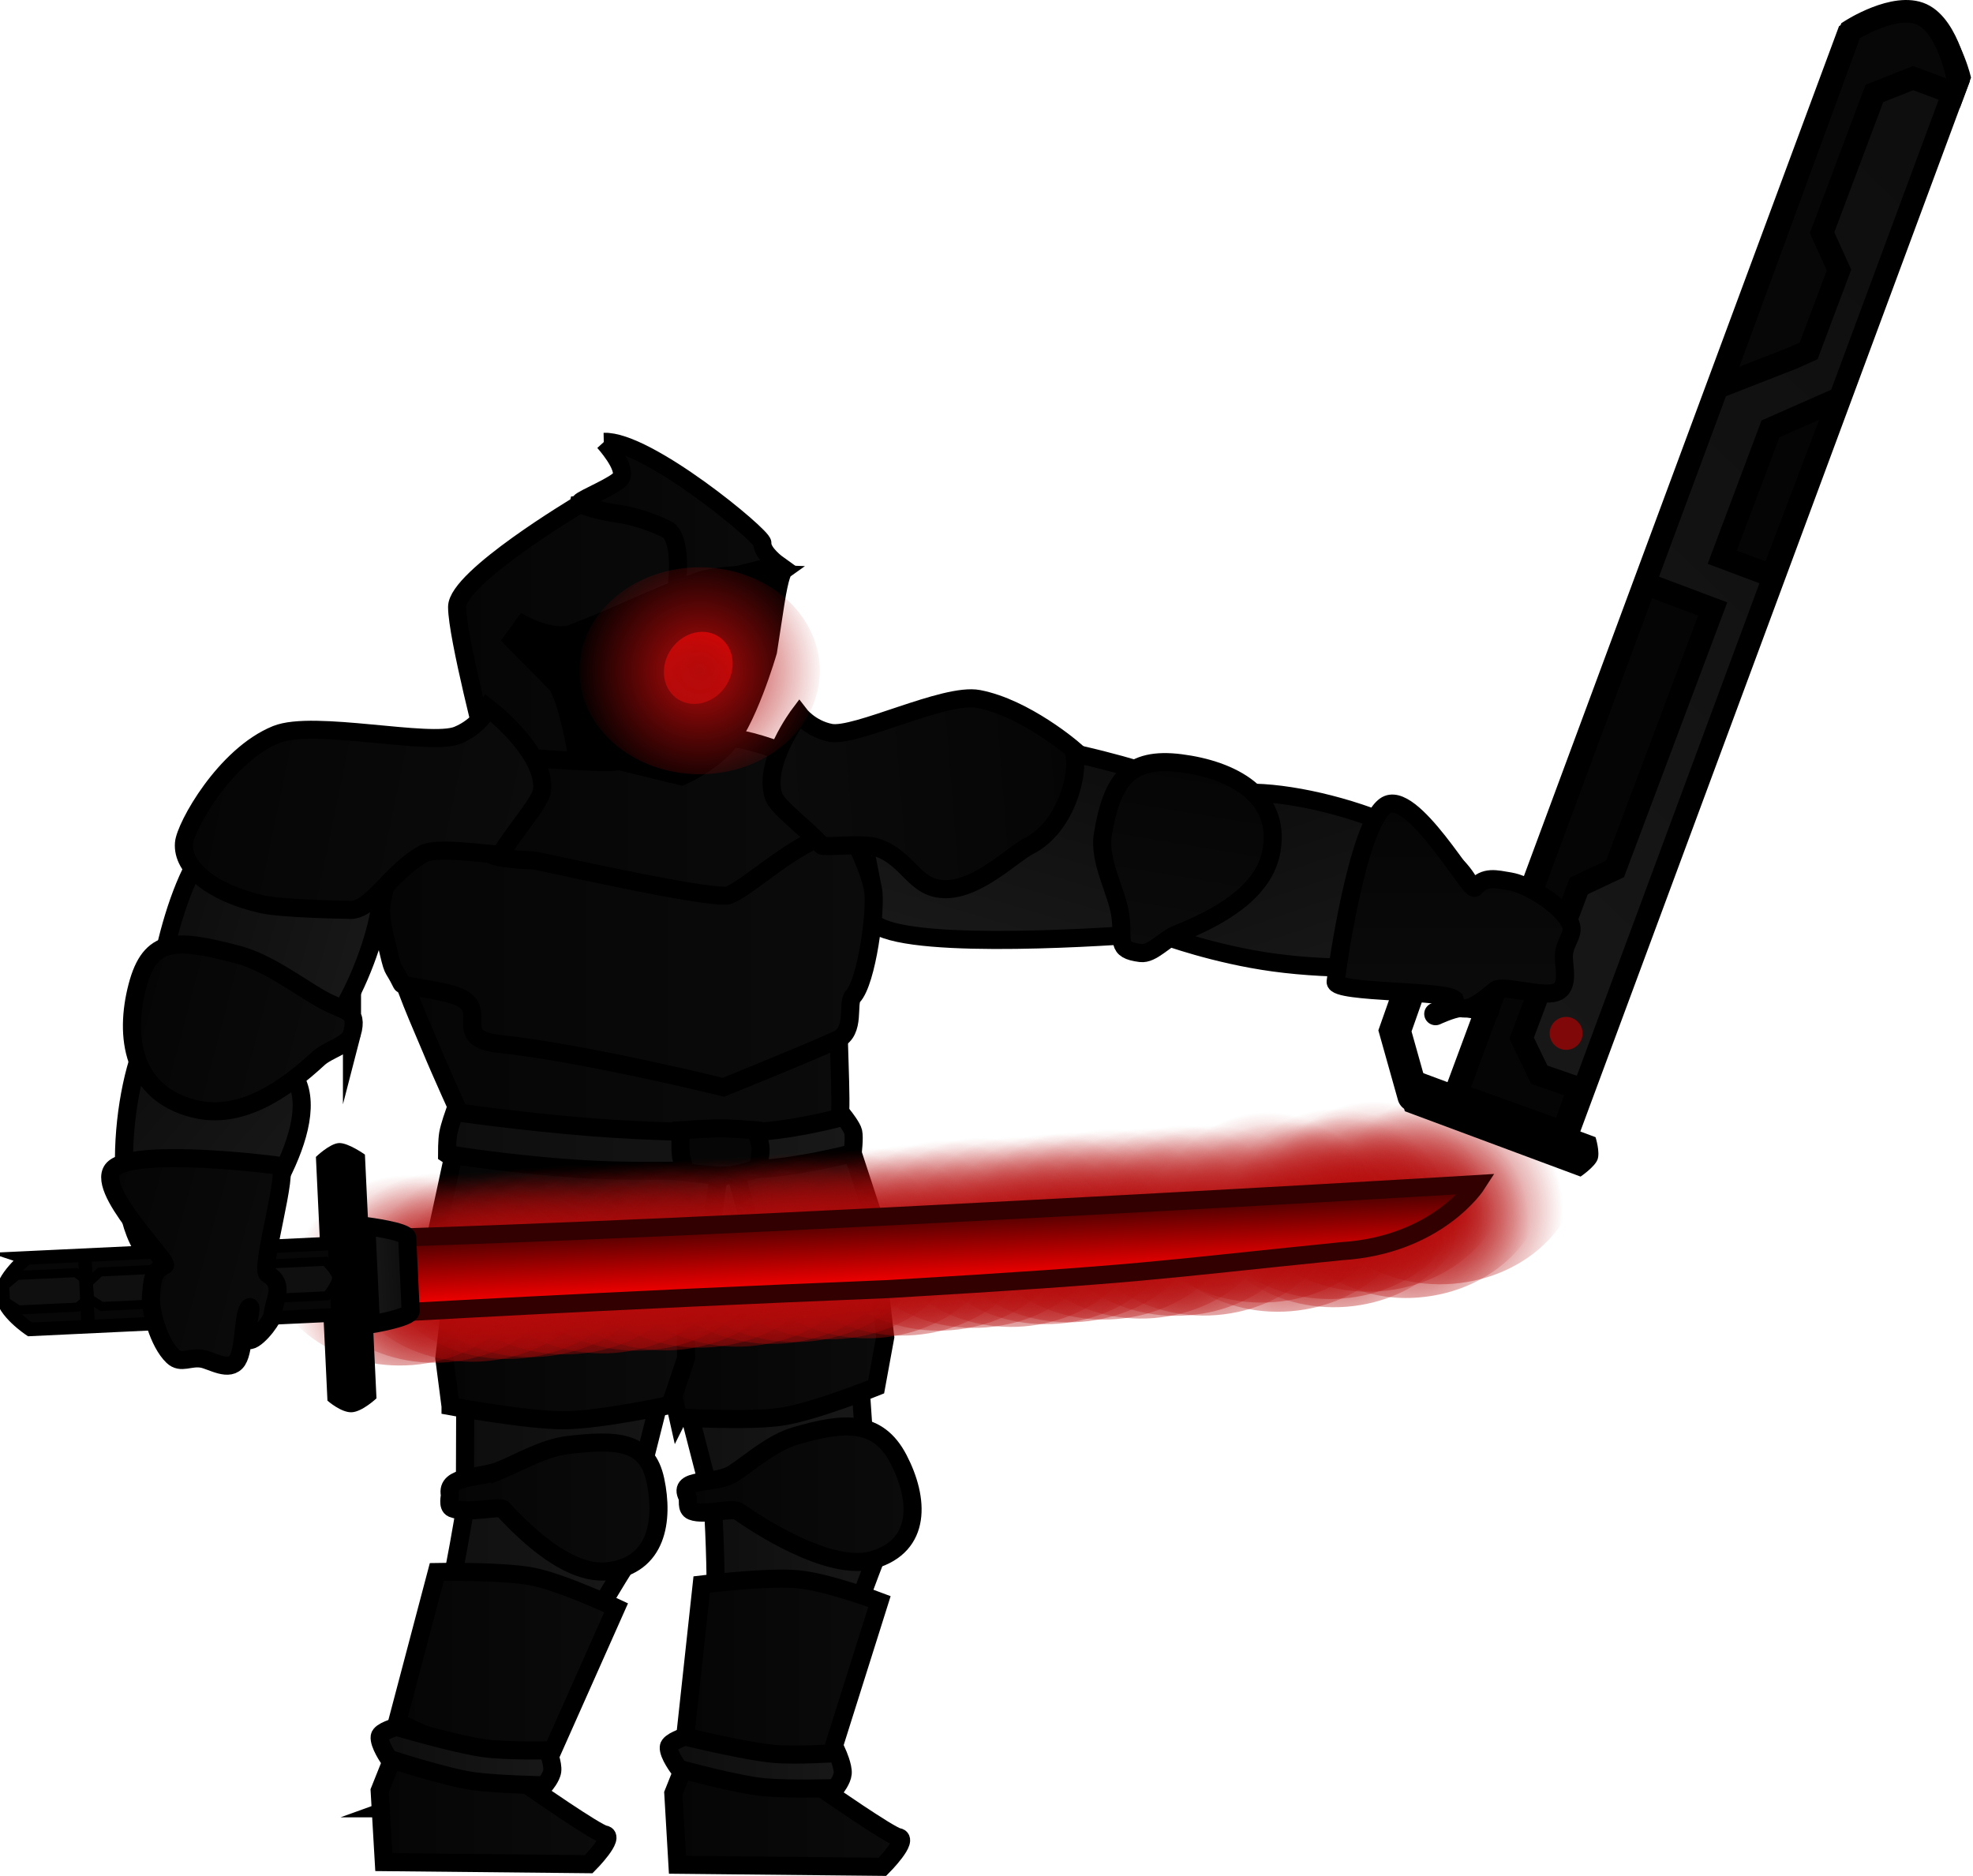 <svg version="1.1" xmlns="http://www.w3.org/2000/svg" xmlns:xlink="http://www.w3.org/1999/xlink" width="218.076" height="207.336" viewBox="0,0,218.076,207.336"><defs><linearGradient x1="291.324" y1="127.706" x2="284.46" y2="150.841" gradientUnits="userSpaceOnUse" id="color-1"><stop offset="0" stop-color="#0d0d0d"/><stop offset="1" stop-color="#181818"/></linearGradient><linearGradient x1="252.356" y1="229.148" x2="273.261" y2="229.148" gradientUnits="userSpaceOnUse" id="color-2"><stop offset="0" stop-color="#0d0d0d"/><stop offset="1" stop-color="#181818"/></linearGradient><linearGradient x1="218.663" y1="229.909" x2="244.671" y2="229.909" gradientUnits="userSpaceOnUse" id="color-3"><stop offset="0" stop-color="#0d0d0d"/><stop offset="1" stop-color="#181818"/></linearGradient><linearGradient x1="244.076" y1="191.63" x2="271.109" y2="191.63" gradientUnits="userSpaceOnUse" id="color-4"><stop offset="0" stop-color="#0d0d0d"/><stop offset="1" stop-color="#181818"/></linearGradient><linearGradient x1="226.744" y1="192.07" x2="255.013" y2="192.07" gradientUnits="userSpaceOnUse" id="color-5"><stop offset="0" stop-color="#0d0d0d"/><stop offset="1" stop-color="#181818"/></linearGradient><linearGradient x1="223.147" y1="174.997" x2="273.221" y2="174.997" gradientUnits="userSpaceOnUse" id="color-6"><stop offset="0" stop-color="#050505"/><stop offset="1" stop-color="#0b0b0b"/></linearGradient><linearGradient x1="218.802" y1="158.549" x2="269.995" y2="158.549" gradientUnits="userSpaceOnUse" id="color-7"><stop offset="0" stop-color="#050505"/><stop offset="1" stop-color="#0b0b0b"/></linearGradient><linearGradient x1="217.485" y1="146.592" x2="271.931" y2="146.592" gradientUnits="userSpaceOnUse" id="color-8"><stop offset="0" stop-color="#050505"/><stop offset="1" stop-color="#0b0b0b"/></linearGradient><linearGradient x1="228.618" y1="136.01" x2="267.529" y2="136.01" gradientUnits="userSpaceOnUse" id="color-9"><stop offset="0" stop-color="#050505"/><stop offset="1" stop-color="#0b0b0b"/></linearGradient><linearGradient x1="225.88" y1="115.903" x2="258.603" y2="115.903" gradientUnits="userSpaceOnUse" id="color-10"><stop offset="0" stop-color="#050505"/><stop offset="1" stop-color="#0b0b0b"/></linearGradient><linearGradient x1="239.436" y1="102.936" x2="261.378" y2="102.936" gradientUnits="userSpaceOnUse" id="color-11"><stop offset="0" stop-color="#050505"/><stop offset="1" stop-color="#0b0b0b"/></linearGradient><linearGradient x1="251.129" y1="211.027" x2="276.222" y2="211.027" gradientUnits="userSpaceOnUse" id="color-12"><stop offset="0" stop-color="#050505"/><stop offset="1" stop-color="#0b0b0b"/></linearGradient><linearGradient x1="225.019" y1="212.443" x2="248.137" y2="212.443" gradientUnits="userSpaceOnUse" id="color-13"><stop offset="0" stop-color="#050505"/><stop offset="1" stop-color="#0b0b0b"/></linearGradient><linearGradient x1="224.768" y1="172.033" x2="269.715" y2="172.033" gradientUnits="userSpaceOnUse" id="color-14"><stop offset="0" stop-color="#0d0d0d"/><stop offset="1" stop-color="#181818"/></linearGradient><linearGradient x1="217.321" y1="244.633" x2="242.5" y2="244.633" gradientUnits="userSpaceOnUse" id="color-15"><stop offset="0" stop-color="#050505"/><stop offset="1" stop-color="#0b0b0b"/></linearGradient><linearGradient x1="219.258" y1="229.985" x2="243.457" y2="229.985" gradientUnits="userSpaceOnUse" id="color-16"><stop offset="0" stop-color="#050505"/><stop offset="1" stop-color="#0b0b0b"/></linearGradient><linearGradient x1="249.097" y1="195.223" x2="273.198" y2="195.223" gradientUnits="userSpaceOnUse" id="color-17"><stop offset="0" stop-color="#050505"/><stop offset="1" stop-color="#0b0b0b"/></linearGradient><linearGradient x1="224.468" y1="195.866" x2="251.191" y2="195.866" gradientUnits="userSpaceOnUse" id="color-18"><stop offset="0" stop-color="#050505"/><stop offset="1" stop-color="#0b0b0b"/></linearGradient><linearGradient x1="254.01" y1="115.868" x2="251.062" y2="123.52" gradientUnits="userSpaceOnUse" id="color-19"><stop offset="0" stop-color="#ff0000"/><stop offset="1" stop-color="#b50a0a"/></linearGradient><linearGradient x1="249.778" y1="244.925" x2="274.956" y2="244.925" gradientUnits="userSpaceOnUse" id="color-20"><stop offset="0" stop-color="#050505"/><stop offset="1" stop-color="#0b0b0b"/></linearGradient><linearGradient x1="251.082" y1="230.363" x2="272.559" y2="230.363" gradientUnits="userSpaceOnUse" id="color-21"><stop offset="0" stop-color="#050505"/><stop offset="1" stop-color="#0b0b0b"/></linearGradient><linearGradient x1="217.319" y1="239.97" x2="236.409" y2="239.97" gradientUnits="userSpaceOnUse" id="color-22"><stop offset="0" stop-color="#0d0d0d"/><stop offset="1" stop-color="#181818"/></linearGradient><linearGradient x1="249.272" y1="240.687" x2="268.505" y2="240.687" gradientUnits="userSpaceOnUse" id="color-23"><stop offset="0" stop-color="#0d0d0d"/><stop offset="1" stop-color="#181818"/></linearGradient><linearGradient x1="187.9" y1="164.414" x2="205.212" y2="179.282" gradientUnits="userSpaceOnUse" id="color-24"><stop offset="0" stop-color="#0d0d0d"/><stop offset="1" stop-color="#181818"/></linearGradient><linearGradient x1="194.413" y1="147.654" x2="215.43" y2="154.09" gradientUnits="userSpaceOnUse" id="color-25"><stop offset="0" stop-color="#0d0d0d"/><stop offset="1" stop-color="#181818"/></linearGradient><linearGradient x1="189.867" y1="157.463" x2="213.36" y2="163.589" gradientUnits="userSpaceOnUse" id="color-26"><stop offset="0" stop-color="#050505"/><stop offset="1" stop-color="#0b0b0b"/></linearGradient><linearGradient x1="197.374" y1="130.926" x2="234.155" y2="138.589" gradientUnits="userSpaceOnUse" id="color-27"><stop offset="0" stop-color="#050505"/><stop offset="1" stop-color="#0b0b0b"/></linearGradient><radialGradient cx="306.031" cy="183.173" r="12.911" gradientUnits="userSpaceOnUse" id="color-28"><stop offset="0" stop-color="#b50a0a"/><stop offset="1" stop-color="#b50a0a" stop-opacity="0"/></radialGradient><radialGradient cx="302.185" cy="183.479" r="12.911" gradientUnits="userSpaceOnUse" id="color-29"><stop offset="0" stop-color="#b50a0a"/><stop offset="1" stop-color="#b50a0a" stop-opacity="0"/></radialGradient><radialGradient cx="298.064" cy="183.586" r="12.911" gradientUnits="userSpaceOnUse" id="color-30"><stop offset="0" stop-color="#b50a0a"/><stop offset="1" stop-color="#b50a0a" stop-opacity="0"/></radialGradient><radialGradient cx="294.217" cy="183.892" r="12.911" gradientUnits="userSpaceOnUse" id="color-31"><stop offset="0" stop-color="#b50a0a"/><stop offset="1" stop-color="#b50a0a" stop-opacity="0"/></radialGradient><radialGradient cx="291.653" cy="184.095" r="12.911" gradientUnits="userSpaceOnUse" id="color-32"><stop offset="0" stop-color="#b50a0a"/><stop offset="1" stop-color="#b50a0a" stop-opacity="0"/></radialGradient><radialGradient cx="287.807" cy="184.401" r="12.911" gradientUnits="userSpaceOnUse" id="color-33"><stop offset="0" stop-color="#b50a0a"/><stop offset="1" stop-color="#b50a0a" stop-opacity="0"/></radialGradient><radialGradient cx="283.685" cy="184.508" r="12.911" gradientUnits="userSpaceOnUse" id="color-34"><stop offset="0" stop-color="#b50a0a"/><stop offset="1" stop-color="#b50a0a" stop-opacity="0"/></radialGradient><radialGradient cx="279.839" cy="184.814" r="12.911" gradientUnits="userSpaceOnUse" id="color-35"><stop offset="0" stop-color="#b50a0a"/><stop offset="1" stop-color="#b50a0a" stop-opacity="0"/></radialGradient><radialGradient cx="335.234" cy="179.689" r="12.911" gradientUnits="userSpaceOnUse" id="color-36"><stop offset="0" stop-color="#b50a0a"/><stop offset="1" stop-color="#b50a0a" stop-opacity="0"/></radialGradient><radialGradient cx="331.445" cy="181.206" r="12.911" gradientUnits="userSpaceOnUse" id="color-37"><stop offset="0" stop-color="#b50a0a"/><stop offset="1" stop-color="#b50a0a" stop-opacity="0"/></radialGradient><radialGradient cx="327.285" cy="180.506" r="12.911" gradientUnits="userSpaceOnUse" id="color-38"><stop offset="0" stop-color="#b50a0a"/><stop offset="1" stop-color="#b50a0a" stop-opacity="0"/></radialGradient><radialGradient cx="323.506" cy="182.225" r="12.911" gradientUnits="userSpaceOnUse" id="color-39"><stop offset="0" stop-color="#b50a0a"/><stop offset="1" stop-color="#b50a0a" stop-opacity="0"/></radialGradient><radialGradient cx="323.051" cy="181.316" r="12.911" gradientUnits="userSpaceOnUse" id="color-40"><stop offset="0" stop-color="#b50a0a"/><stop offset="1" stop-color="#b50a0a" stop-opacity="0"/></radialGradient><radialGradient cx="317.311" cy="182.724" r="12.911" gradientUnits="userSpaceOnUse" id="color-41"><stop offset="0" stop-color="#b50a0a"/><stop offset="1" stop-color="#b50a0a" stop-opacity="0"/></radialGradient><radialGradient cx="315.515" cy="181.709" r="12.911" gradientUnits="userSpaceOnUse" id="color-42"><stop offset="0" stop-color="#b50a0a"/><stop offset="1" stop-color="#b50a0a" stop-opacity="0"/></radialGradient><radialGradient cx="309.127" cy="183.147" r="12.911" gradientUnits="userSpaceOnUse" id="color-43"><stop offset="0" stop-color="#b50a0a"/><stop offset="1" stop-color="#b50a0a" stop-opacity="0"/></radialGradient><radialGradient cx="246.466" cy="187.025" r="12.911" gradientUnits="userSpaceOnUse" id="color-44"><stop offset="0" stop-color="#b50a0a"/><stop offset="1" stop-color="#b50a0a" stop-opacity="0"/></radialGradient><radialGradient cx="242.62" cy="187.33" r="12.911" gradientUnits="userSpaceOnUse" id="color-45"><stop offset="0" stop-color="#b50a0a"/><stop offset="1" stop-color="#b50a0a" stop-opacity="0"/></radialGradient><radialGradient cx="238.498" cy="187.438" r="12.911" gradientUnits="userSpaceOnUse" id="color-46"><stop offset="0" stop-color="#b50a0a"/><stop offset="1" stop-color="#b50a0a" stop-opacity="0"/></radialGradient><radialGradient cx="234.652" cy="187.743" r="12.911" gradientUnits="userSpaceOnUse" id="color-47"><stop offset="0" stop-color="#b50a0a"/><stop offset="1" stop-color="#b50a0a" stop-opacity="0"/></radialGradient><radialGradient cx="232.088" cy="187.947" r="12.911" gradientUnits="userSpaceOnUse" id="color-48"><stop offset="0" stop-color="#b50a0a"/><stop offset="1" stop-color="#b50a0a" stop-opacity="0"/></radialGradient><radialGradient cx="228.241" cy="188.252" r="12.911" gradientUnits="userSpaceOnUse" id="color-49"><stop offset="0" stop-color="#b50a0a"/><stop offset="1" stop-color="#b50a0a" stop-opacity="0"/></radialGradient><radialGradient cx="224.12" cy="188.36" r="12.911" gradientUnits="userSpaceOnUse" id="color-50"><stop offset="0" stop-color="#b50a0a"/><stop offset="1" stop-color="#b50a0a" stop-opacity="0"/></radialGradient><radialGradient cx="220.273" cy="188.665" r="12.911" gradientUnits="userSpaceOnUse" id="color-51"><stop offset="0" stop-color="#b50a0a"/><stop offset="1" stop-color="#b50a0a" stop-opacity="0"/></radialGradient><radialGradient cx="275.755" cy="185.358" r="12.911" gradientUnits="userSpaceOnUse" id="color-52"><stop offset="0" stop-color="#b50a0a"/><stop offset="1" stop-color="#b50a0a" stop-opacity="0"/></radialGradient><radialGradient cx="271.908" cy="185.663" r="12.911" gradientUnits="userSpaceOnUse" id="color-53"><stop offset="0" stop-color="#b50a0a"/><stop offset="1" stop-color="#b50a0a" stop-opacity="0"/></radialGradient><radialGradient cx="267.787" cy="185.771" r="12.911" gradientUnits="userSpaceOnUse" id="color-54"><stop offset="0" stop-color="#b50a0a"/><stop offset="1" stop-color="#b50a0a" stop-opacity="0"/></radialGradient><radialGradient cx="263.941" cy="186.076" r="12.911" gradientUnits="userSpaceOnUse" id="color-55"><stop offset="0" stop-color="#b50a0a"/><stop offset="1" stop-color="#b50a0a" stop-opacity="0"/></radialGradient><radialGradient cx="261.376" cy="186.28" r="12.911" gradientUnits="userSpaceOnUse" id="color-56"><stop offset="0" stop-color="#b50a0a"/><stop offset="1" stop-color="#b50a0a" stop-opacity="0"/></radialGradient><radialGradient cx="257.53" cy="186.585" r="12.911" gradientUnits="userSpaceOnUse" id="color-57"><stop offset="0" stop-color="#b50a0a"/><stop offset="1" stop-color="#b50a0a" stop-opacity="0"/></radialGradient><radialGradient cx="253.408" cy="186.693" r="12.911" gradientUnits="userSpaceOnUse" id="color-58"><stop offset="0" stop-color="#b50a0a"/><stop offset="1" stop-color="#b50a0a" stop-opacity="0"/></radialGradient><radialGradient cx="249.562" cy="186.998" r="12.911" gradientUnits="userSpaceOnUse" id="color-59"><stop offset="0" stop-color="#b50a0a"/><stop offset="1" stop-color="#b50a0a" stop-opacity="0"/></radialGradient><linearGradient x1="279.525" y1="179.647" x2="279.915" y2="187.883" gradientUnits="userSpaceOnUse" id="color-60"><stop offset="0" stop-color="#400000"/><stop offset="1" stop-color="#ff0000"/></linearGradient><linearGradient x1="220.553" y1="186.611" x2="216.103" y2="186.822" gradientUnits="userSpaceOnUse" id="color-61"><stop offset="0" stop-color="#0d0d0d"/><stop offset="1" stop-color="#181818"/></linearGradient><linearGradient x1="318.378" y1="131.487" x2="326.218" y2="154.353" gradientUnits="userSpaceOnUse" id="color-62"><stop offset="0" stop-color="#0d0d0d"/><stop offset="1" stop-color="#181818"/></linearGradient><linearGradient x1="308.469" y1="130.563" x2="304.979" y2="151.663" gradientUnits="userSpaceOnUse" id="color-63"><stop offset="0" stop-color="#050505"/><stop offset="1" stop-color="#0b0b0b"/></linearGradient><linearGradient x1="294.557" y1="131.38" x2="260.815" y2="134.107" gradientUnits="userSpaceOnUse" id="color-64"><stop offset="0" stop-color="#050505"/><stop offset="1" stop-color="#0b0b0b"/></linearGradient><linearGradient x1="185.997" y1="181.459" x2="206.616" y2="187.05" gradientUnits="userSpaceOnUse" id="color-65"><stop offset="0" stop-color="#050505"/><stop offset="1" stop-color="#0b0b0b"/></linearGradient><linearGradient x1="407.099" y1="66.192" x2="321.981" y2="154.676" gradientUnits="userSpaceOnUse" id="color-66"><stop offset="0" stop-color="#0d0d0d"/><stop offset="1" stop-color="#181818"/></linearGradient><linearGradient x1="335.982" y1="134.676" x2="336.042" y2="158.304" gradientUnits="userSpaceOnUse" id="color-67"><stop offset="0" stop-color="#050505"/><stop offset="1" stop-color="#0b0b0b"/></linearGradient><radialGradient cx="252.682" cy="120.012" r="13.896" gradientUnits="userSpaceOnUse" id="color-68"><stop offset="0" stop-color="#b50a0a"/><stop offset="1" stop-color="#b50a0a" stop-opacity="0"/></radialGradient></defs><g transform="translate(-175.356,-45.876)"><g data-paper-data="{&quot;isPaintingLayer&quot;:true}" fill-rule="nonzero" stroke-linejoin="miter" stroke-miterlimit="10" stroke-dasharray="" stroke-dashoffset="0" style="mix-blend-mode: normal"><path d="M302.01,149.088c0,0 -22.177,1.8 -28.723,-0.471c-6.546,-2.271 -1.812,-11.701 1.101,-18.029c2.913,-6.328 23.178,-0.941 29.724,1.33c6.546,2.271 -2.103,17.17 -2.103,17.17z" data-paper-data="{&quot;index&quot;:null}" fill="url(#color-1)" stroke="#000000" stroke-width="2" stroke-linecap="butt"/><path d="M252.356,245.734c0,0 0.199,-8.551 1.389,-13.713c1.449,-6.284 0.259,-22.169 0.259,-22.169l19.256,5.397c0,0 -5.155,12.93 -6.701,19.158c-0.743,2.993 -2.498,8.708 -3.345,11.544c-0.648,2.173 1.569,2.494 1.569,2.494c0,0 -5.934,-1.994 -8.389,-2.364c-2.215,-0.334 -4.039,-0.347 -4.039,-0.347z" fill="url(#color-2)" stroke="#000000" stroke-width="2" stroke-linecap="butt"/><path d="M218.663,245.736c0,0 2.072,-9.307 3.857,-14.1c2.173,-5.834 4.348,-19.691 4.348,-19.691c0,0 9.121,-1.061 11.262,-0.258c3.287,1.234 6.541,6.94 6.541,6.94c0,0 -6.296,9.934 -8.559,15.706c-1.088,2.773 -3.755,8.895 -4.927,11.508c-0.898,2.002 0.387,2.591 0.387,2.591c0,0 -5.664,-2.518 -8.06,-3.127c-2.162,-0.549 -4.849,0.431 -4.849,0.431z" fill="url(#color-3)" stroke="#000000" stroke-width="2" stroke-linecap="butt"/><path d="M253.704,210.48l-9.628,-37.316l24.623,-0.383l2.411,35.757z" data-paper-data="{&quot;index&quot;:null}" fill="url(#color-4)" stroke="#000000" stroke-width="2" stroke-linecap="butt"/><path d="M226.744,210.721l0.128,-37.302l28.141,0.383l-9.227,36.633z" fill="url(#color-5)" stroke="#000000" stroke-width="2" stroke-linecap="butt"/><path d="M223.147,184.347l4,-18.525l39.314,-2.067l6.759,20.593c0,0 -12.044,2.392 -13.073,1.798c-1.122,-0.648 -3.86,-13.295 -4.492,-13.183c-1.002,0.177 -1.778,13.081 -2.908,13.141c-4.849,0.257 -10.052,-0.047 -12.564,-0.047c-9.237,0 -17.036,-1.709 -17.036,-1.709z" fill="url(#color-6)" stroke="#000000" stroke-width="2" stroke-linecap="butt"/><path d="M269.911,153.192c0.415,2.092 -0.778,0.214 -1.802,4.12c-0.279,1.063 0.389,11.181 0.024,12.11c-1.303,3.315 -11.533,1.666 -11.533,1.666c0,0 -10.281,0.685 -17.72,-0.031c-7.043,-0.678 -12.491,-1.608 -12.491,-1.608c0,0 -2.363,-5.194 -3.386,-7.685c-1.022,-2.49 -3.2,-7.142 -4.201,-11.341c0,0 21.258,-3.494 36.504,-4.774c8.319,-0.698 14.297,5.994 14.604,7.542z" fill="url(#color-7)" stroke="#000000" stroke-width="2" stroke-linecap="butt"/><path d="M271.842,144.123c0.415,2.092 -0.666,10.246 -2.216,11.887c-0.68,0.72 0.343,3.846 -1.74,4.788c-4.012,1.814 -12.571,5.246 -12.571,5.246c0,0 -15.463,-3.81 -24.692,-4.779c-5.595,-0.588 -1.113,-3.645 -4.479,-5.173c-1.788,-0.812 -6.24,-1.189 -6.383,-1.479c-1.203,-2.445 -0.786,-0.67 -1.787,-4.869c-1.06,-4.444 -0.069,-3.867 -0.069,-6.759c0,-8.521 9.311,-15.843 9.311,-15.843l38.994,5.219c0,0 4.76,7.378 5.631,11.763z" fill="url(#color-8)" stroke="#000000" stroke-width="2" stroke-linecap="butt"/><path d="M234.321,140.973c-1.594,-0.076 -4.893,-0.151 -5.554,-1.242c-0.747,-1.233 1.541,-10.861 1.708,-11.639c0.365,-1.701 22.928,-0.581 26.055,-0.581c1.682,0 13.862,3.609 10.374,7.207c-0.95,0.98 0.762,2.848 -1.257,3.831c-4.343,2.115 -7.803,5.561 -9.824,6.294c-2.481,0.41 -21.001,-3.847 -21.502,-3.871z" fill="url(#color-9)" stroke="#000000" stroke-width="2" stroke-linecap="butt"/><path d="M239.271,101.708c2.281,-0.104 19.421,3.037 19.332,4.327c-0.477,6.939 -6.75,24.065 -16.006,24.065c-4.912,0 -13.327,-0.916 -13.327,-0.916c0,0 -3.389,-12.964 -3.389,-16.225c0,-3.261 13.39,-11.25 13.39,-11.25z" fill="url(#color-10)" stroke="#000000" stroke-width="2" stroke-linecap="butt"/><path d="M242.115,94.713c4.743,-0.214 17.561,10.406 17.508,11.189c-0.075,1.087 1.755,2.393 1.755,2.393l-11.288,2.866c0,0 0.832,-5.169 -0.827,-6.675c0,0 -2.601,-1.424 -5.759,-1.849c-1.543,-0.208 -4.301,-0.92 -4.051,-1.239c0.344,-0.439 4.167,-1.947 4.564,-2.746c0.595,-1.198 -1.901,-3.939 -1.901,-3.939z" fill="url(#color-11)" stroke="#000000" stroke-width="2" stroke-linecap="butt"/><path d="M231.699,116.608l1.454,-2.006c0,0 3.336,1.843 5.413,1.041c5.441,-2.102 8.24,-3.653 13.718,-5.699c3.025,-1.13 9.871,-0.839 9.871,-0.839c0,0 -0.342,0.25 -0.841,3.455c-0.499,3.206 -0.827,5.363 -0.827,5.363c0,0 -2.351,8.2 -5.035,10.863c-2.049,2.033 -4.741,3.154 -4.741,3.154l-11.889,-2.901c0,0 -0.925,-5.476 -2.102,-7.353z" fill="#000000" stroke="#000000" stroke-width="1.5" stroke-linecap="butt"/><path d="M259.75,117.416c0.199,1.17 -2.183,6.5 -2.183,6.5c0,0 -0.579,2.507 -2.298,4.286c-0.967,1.168 -4.38,2.57 -4.38,2.57c0,0 3.106,-6.274 4.734,-11.493c0.218,-0.698 0.632,-1.205 2.716,-4.612c1.811,-2.962 2.576,-2.356 2.576,-2.356c0,0 -0.921,4.078 -1.163,5.105z" fill="#000000" stroke="#000000" stroke-width="1.5" stroke-linecap="butt"/><path d="M256.439,208.718c1.99,-1.306 4.207,-3.363 6.871,-4.144c5.408,-1.584 9.089,-1.789 11.361,2.58c2.271,4.369 2.594,9.545 -2.814,11.13c-4.193,1.228 -11.081,-2.701 -14.858,-5.341c-0.728,-0.509 -3.797,0.493 -5.157,-0.054c-0.685,-0.276 -0.346,-1.26 -0.517,-1.589c-1.152,-2.216 3.065,-1.237 5.114,-2.582z" data-paper-data="{&quot;index&quot;:null}" fill="url(#color-12)" stroke="#000000" stroke-width="2" stroke-linecap="butt"/><path d="M230.661,208.376c2.193,-0.905 4.798,-2.471 7.474,-2.788c5.43,-0.643 8.741,-0.472 9.663,3.914c0.922,4.386 0.212,9.388 -5.218,10.031c-4.209,0.499 -8.864,-3.858 -11.645,-6.874c-0.323,-0.35 -4.077,0.553 -5.575,-0.07c-0.567,-0.236 -0.251,-1.367 -0.276,-1.489c-0.468,-2.225 3.319,-1.793 5.577,-2.726z" data-paper-data="{&quot;index&quot;:null}" fill="url(#color-13)" stroke="#000000" stroke-width="2" stroke-linecap="butt"/><path d="M224.768,173.436c0,0 -0.007,-1.511 0.129,-2.279c0.139,-0.785 0.699,-2.381 0.699,-2.381c0,0 7.159,1.058 15.241,1.697c6.029,0.476 12.816,0.582 16.21,0.582c5.336,0 11.587,-1.76 11.587,-1.76c0,0 0.904,1.146 1.027,1.684c0.148,0.649 -0.061,2.354 -0.061,2.354c0,0 -6.756,1.776 -11.586,1.788c-3.696,0.009 -10.991,0.38 -17.808,-0.005c-8.052,-0.455 -15.437,-1.679 -15.437,-1.679z" fill="url(#color-14)" stroke="#000000" stroke-width="2" stroke-linecap="butt"/><path d="M251.15,175.455c0,0 -0.411,-1.172 -0.505,-1.703c-0.153,-0.859 -0.047,-2.957 -0.047,-2.957c0,0 3.013,-0.207 4.414,-0.207c1.356,0 3.862,0.207 3.862,0.207c0,0 0.552,1.372 0.552,2.071c0,0.716 -0.276,2.175 -0.276,2.175c0,0 -2.399,0.706 -3.406,0.76c-1.422,0.076 -4.595,-0.345 -4.595,-0.345z" fill="#060606" stroke="#000000" stroke-width="2" stroke-linecap="butt"/><path d="M217.781,251.687l-0.46,-7.888l2.578,-6.45l13.974,2.904l0.138,3.181c0,0 7.271,5.055 8.15,5.192c1.339,0.208 -1.733,3.29 -1.733,3.29z" fill="url(#color-15)" stroke="#000000" stroke-width="2" stroke-linecap="butt"/><path d="M223.638,219.623c0,0 7.324,-0.142 10.598,0.511c3.331,0.665 9.221,3.443 9.221,3.443l-7.468,16.781c0,0 -6.401,-0.429 -9.321,-1.153c-2.626,-0.651 -7.411,-2.995 -7.411,-2.995z" fill="url(#color-16)" stroke="#000000" stroke-width="2" stroke-linecap="butt"/><path d="M250.303,202.529l-1.189,-5.304l-0.016,-6.157c0,0 8,-2.4 11.697,-2.923c4.07,-0.576 11.714,-0.39 11.714,-0.39l0.69,5.91l-1.006,5.494c0,0 -6.77,2.728 -10.397,3.286c-3.669,0.565 -11.493,0.083 -11.493,0.083z" fill="url(#color-17)" stroke="#000000" stroke-width="2" stroke-linecap="butt"/><path d="M225.156,201.301l-0.688,-5.297l0.691,-5.955c0,0 9.016,-1.186 13.116,-1.168c4.513,0.02 12.843,1.284 12.843,1.284l0.073,5.812l-1.731,5.169c0,0 -7.71,1.678 -11.738,1.704c-4.073,0.026 -12.566,-1.548 -12.566,-1.548z" fill="url(#color-18)" stroke="#000000" stroke-width="2" stroke-linecap="butt"/><path d="M249.032,118.587c0.814,-2.113 3.042,-3.33 4.977,-2.718c1.935,0.612 2.843,2.82 2.029,4.933c-0.814,2.113 -3.042,3.33 -4.977,2.718c-1.935,-0.612 -2.843,-2.82 -2.029,-4.933z" fill="url(#color-19)" stroke="#000000" stroke-width="0" stroke-linecap="butt"/><path d="M250.237,251.979l-0.46,-7.888l2.578,-6.45l13.694,1.162l0.418,4.923c0,0 7.271,5.055 8.15,5.192c1.339,0.208 -1.733,3.29 -1.733,3.29z" fill="url(#color-20)" stroke="#000000" stroke-width="2" stroke-linecap="butt"/><path d="M252.917,221.001c0,0 7.245,-0.892 10.593,-0.58c3.406,0.318 9.05,2.471 9.05,2.471l-5.49,17.416c0,0 -5.174,0.231 -8.181,-0.188c-2.705,-0.377 -7.807,-2.211 -7.807,-2.211z" fill="url(#color-21)" stroke="#000000" stroke-width="2" stroke-linecap="butt"/><path d="M228.841,239.094c2.551,0.351 7.068,0.239 7.068,0.239c0,0 0.594,1.509 0.486,2.289c-0.1,0.725 -0.851,1.574 -0.851,1.574c0,0 -5.108,-0.076 -7.869,-0.456c-3.019,-0.416 -9.331,-2.475 -9.331,-2.475c0,0 -1.133,-1.624 -1.018,-2.456c0.083,-0.602 1.864,-1.066 1.864,-1.066c0,0 6.519,1.92 9.651,2.351z" data-paper-data="{&quot;index&quot;:null}" fill="url(#color-22)" stroke="#000000" stroke-width="2" stroke-linecap="butt"/><path d="M260.837,239.719c2.564,0.233 7.072,-0.087 7.072,-0.087c0,0 0.663,1.48 0.591,2.264c-0.066,0.729 -0.778,1.612 -0.778,1.612c0,0 -5.106,0.16 -7.881,-0.093c-3.035,-0.276 -9.435,-2.042 -9.435,-2.042c0,0 -1.206,-1.57 -1.13,-2.407c0.055,-0.605 1.812,-1.151 1.812,-1.151c0,0 6.601,1.617 9.749,1.904z" data-paper-data="{&quot;index&quot;:null}" fill="url(#color-23)" stroke="#000000" stroke-width="2" stroke-linecap="butt"/><path d="M200.484,184.696c-3.689,4.295 -2.893,5.022 -8.211,0.456c-5.317,-4.567 -3.232,-22.067 0.457,-26.362c3.689,-4.295 8.899,0.434 14.216,5c5.317,4.567 -2.774,16.61 -6.463,20.905z" fill="url(#color-24)" stroke="#000000" stroke-width="2" stroke-linecap="butt"/><path d="M205.362,163.502c-6.106,-1.034 -13.22,-0.584 -12.795,-6.281c0.425,-5.696 3.901,-21.08 10.006,-20.046c6.106,1.034 15.34,2.299 14.914,7.995c-0.425,5.696 -6.02,19.365 -12.126,18.331z" data-paper-data="{&quot;index&quot;:null}" fill="url(#color-25)" stroke="#000000" stroke-width="2" stroke-linecap="butt"/><path d="M214.261,160.132c-0.321,1.231 -2.633,1.738 -3.7,2.723c-3.679,3.395 -8.593,6.914 -13.851,5.543c-6.782,-1.768 -7.605,-8.01 -6.177,-13.489c1.428,-5.479 4.263,-5.309 11.045,-3.541c3.341,0.871 6.519,3.336 9.218,4.88c2.78,1.59 4.19,1.105 3.465,3.885z" fill="url(#color-26)" stroke="#000000" stroke-width="2" stroke-linecap="butt"/><path d="M195.692,139.065c0.152,-1.824 4.505,-9.703 10.212,-12.011c4.115,-1.665 17.006,1.336 20.041,0.083c2.455,-1.014 3.38,-3.002 3.38,-3.002c0,0 6.304,4.818 5.953,9.02c-0.115,1.377 -3.058,4.527 -4.549,7.099c-0.183,0.316 -6.921,-0.949 -8.586,-0.01c-3.822,2.155 -5.782,6.541 -8.375,6.185c0,0 -7.215,-0.09 -9.544,-0.629c-5.395,-1.248 -8.764,-3.955 -8.532,-6.735z" fill="url(#color-27)" stroke="#000000" stroke-width="2" stroke-linecap="butt"/><g><g stroke="none" stroke-width="0" stroke-linecap="butt"><g><g><g><path d="M304.511,165.524c8.355,-0.663 15.625,4.558 16.237,11.663c0.612,7.105 -5.665,13.402 -14.02,14.065c-8.355,0.663 -15.625,-4.558 -16.237,-11.663c-0.612,-7.105 5.665,-13.402 14.02,-14.065z" fill="url(#color-28)"/><path d="M300.664,165.829c8.355,-0.663 15.625,4.558 16.237,11.663c0.612,7.105 -5.665,13.402 -14.02,14.065c-8.355,0.663 -15.625,-4.558 -16.237,-11.663c-0.612,-7.105 5.665,-13.402 14.02,-14.065z" fill="url(#color-29)"/><path d="M296.543,165.937c8.355,-0.663 15.625,4.558 16.237,11.663c0.612,7.105 -5.665,13.402 -14.02,14.065c-8.355,0.663 -15.625,-4.558 -16.237,-11.663c-0.612,-7.105 5.665,-13.402 14.02,-14.065z" fill="url(#color-30)"/><path d="M292.696,166.242c8.355,-0.663 15.625,4.558 16.237,11.663c0.612,7.105 -5.665,13.402 -14.02,14.065c-8.355,0.663 -15.625,-4.558 -16.237,-11.663c-0.612,-7.105 5.665,-13.402 14.02,-14.065z" fill="url(#color-31)"/></g><g><path d="M290.132,166.446c8.355,-0.663 15.625,4.558 16.237,11.663c0.612,7.105 -5.665,13.402 -14.02,14.065c-8.355,0.663 -15.625,-4.558 -16.237,-11.663c-0.612,-7.105 5.665,-13.402 14.02,-14.065z" fill="url(#color-32)"/><path d="M286.286,166.751c8.355,-0.663 15.625,4.558 16.237,11.663c0.612,7.105 -5.665,13.402 -14.02,14.065c-8.355,0.663 -15.625,-4.558 -16.237,-11.663c-0.612,-7.105 5.665,-13.402 14.02,-14.065z" fill="url(#color-33)"/><path d="M282.164,166.859c8.355,-0.663 15.625,4.558 16.237,11.663c0.612,7.105 -5.665,13.402 -14.02,14.065c-8.355,0.663 -15.625,-4.558 -16.237,-11.663c-0.612,-7.105 5.665,-13.402 14.02,-14.065z" fill="url(#color-34)"/><path d="M278.318,167.165c8.355,-0.663 15.625,4.558 16.237,11.663c0.612,7.105 -5.665,13.402 -14.02,14.065c-8.355,0.663 -15.625,-4.558 -16.237,-11.663c-0.612,-7.105 5.665,-13.402 14.02,-14.065z" fill="url(#color-35)"/></g></g><g><g><path d="M333.713,162.039c8.355,-0.663 15.625,4.558 16.237,11.663c0.612,7.105 -5.665,13.402 -14.02,14.065c-8.355,0.663 -15.625,-4.558 -16.237,-11.663c-0.612,-7.105 5.665,-13.402 14.02,-14.065z" fill="url(#color-36)"/><path d="M329.924,163.556c8.355,-0.663 15.625,4.558 16.237,11.663c0.612,7.105 -5.665,13.402 -14.02,14.065c-2.652,0.211 -4.979,-0.182 -7.234,-1.029c-4.85,-1.822 -8.585,-5.784 -9.003,-10.634c-0.612,-7.105 5.665,-13.402 14.02,-14.065z" fill="url(#color-37)"/><path d="M325.764,162.856c8.355,-0.663 15.625,4.558 16.237,11.663c0.612,7.105 -5.665,13.402 -14.02,14.065c-8.355,0.663 -15.625,-4.558 -16.237,-11.663c-0.612,-7.105 5.665,-13.402 14.02,-14.065z" fill="url(#color-38)"/><path d="M321.985,164.576c8.355,-0.663 15.625,4.558 16.237,11.663c0.612,7.105 -5.665,13.402 -14.02,14.065c-8.355,0.663 -15.625,-4.558 -16.237,-11.663c-0.612,-7.105 5.665,-13.402 14.02,-14.065z" fill="url(#color-39)"/></g><g><path d="M321.53,163.667c8.355,-0.663 15.625,4.558 16.237,11.663c0.612,7.105 -5.665,13.402 -14.02,14.065c-8.355,0.663 -15.625,-4.558 -16.237,-11.663c-0.612,-7.105 5.665,-13.402 14.02,-14.065z" fill="url(#color-40)"/><path d="M315.79,165.074c8.355,-0.663 15.625,4.558 16.237,11.663c0.612,7.105 -5.665,13.402 -14.02,14.065c-8.355,0.663 -15.625,-4.558 -16.237,-11.663c-0.612,-7.105 5.665,-13.402 14.02,-14.065z" fill="url(#color-41)"/><path d="M313.994,164.06c8.355,-0.663 15.625,4.558 16.237,11.663c0.612,7.105 -5.665,13.402 -14.02,14.065c-8.355,0.663 -15.625,-4.558 -16.237,-11.663c-0.612,-7.105 5.665,-13.402 14.02,-14.065z" fill="url(#color-42)"/><path d="M307.606,165.498c8.355,-0.663 15.625,4.558 16.237,11.663c0.612,7.105 -5.665,13.402 -14.02,14.065c-8.355,0.663 -15.625,-4.558 -16.237,-11.663c-0.612,-7.105 5.665,-13.402 14.02,-14.065z" fill="url(#color-43)"/></g></g></g><g><g><g><path d="M244.945,169.375c8.355,-0.663 15.625,4.558 16.237,11.663c0.612,7.105 -5.665,13.402 -14.02,14.065c-8.355,0.663 -15.625,-4.558 -16.237,-11.663c-0.612,-7.105 5.665,-13.402 14.02,-14.065z" fill="url(#color-44)"/><path d="M241.099,169.681c8.355,-0.663 15.625,4.558 16.237,11.663c0.612,7.105 -5.665,13.402 -14.02,14.065c-8.355,0.663 -15.625,-4.558 -16.237,-11.663c-0.612,-7.105 5.665,-13.402 14.02,-14.065z" fill="url(#color-45)"/><path d="M236.977,169.788c8.355,-0.663 15.625,4.558 16.237,11.663c0.612,7.105 -5.665,13.402 -14.02,14.065c-8.355,0.663 -15.625,-4.558 -16.237,-11.663c-0.612,-7.105 5.665,-13.402 14.02,-14.065z" fill="url(#color-46)"/><path d="M233.131,170.094c8.355,-0.663 15.625,4.558 16.237,11.663c0.612,7.105 -5.665,13.402 -14.02,14.065c-8.355,0.663 -15.625,-4.558 -16.237,-11.663c-0.612,-7.105 5.665,-13.402 14.02,-14.065z" fill="url(#color-47)"/></g><g><path d="M230.567,170.297c8.355,-0.663 15.625,4.558 16.237,11.663c0.612,7.105 -5.665,13.402 -14.02,14.065c-8.355,0.663 -15.625,-4.558 -16.237,-11.663c-0.612,-7.105 5.665,-13.402 14.02,-14.065z" fill="url(#color-48)"/><path d="M226.72,170.603c8.355,-0.663 15.625,4.558 16.237,11.663c0.612,7.105 -5.665,13.402 -14.02,14.065c-8.355,0.663 -15.625,-4.558 -16.237,-11.663c-0.612,-7.105 5.665,-13.402 14.02,-14.065z" fill="url(#color-49)"/><path d="M222.599,170.711c8.355,-0.663 15.625,4.558 16.237,11.663c0.612,7.105 -5.665,13.402 -14.02,14.065c-8.355,0.663 -15.625,-4.558 -16.237,-11.663c-0.612,-7.105 5.665,-13.402 14.02,-14.065z" fill="url(#color-50)"/><path d="M218.753,171.016c8.355,-0.663 15.625,4.558 16.237,11.663c0.612,7.105 -5.665,13.402 -14.02,14.065c-8.355,0.663 -15.625,-4.558 -16.237,-11.663c-0.612,-7.105 5.665,-13.402 14.02,-14.065z" fill="url(#color-51)"/></g></g><g><g><path d="M274.234,167.708c8.355,-0.663 15.625,4.558 16.237,11.663c0.612,7.105 -5.665,13.402 -14.02,14.065c-8.355,0.663 -15.625,-4.558 -16.237,-11.663c-0.612,-7.105 5.665,-13.402 14.02,-14.065z" fill="url(#color-52)"/><path d="M270.388,168.014c8.355,-0.663 15.625,4.558 16.237,11.663c0.612,7.105 -5.665,13.402 -14.02,14.065c-8.355,0.663 -15.625,-4.558 -16.237,-11.663c-0.612,-7.105 5.665,-13.402 14.02,-14.065z" fill="url(#color-53)"/><path d="M266.266,168.121c8.355,-0.663 15.625,4.558 16.237,11.663c0.612,7.105 -5.665,13.402 -14.02,14.065c-8.355,0.663 -15.625,-4.558 -16.237,-11.663c-0.612,-7.105 5.665,-13.402 14.02,-14.065z" fill="url(#color-54)"/><path d="M262.42,168.427c8.355,-0.663 15.625,4.558 16.237,11.663c0.612,7.105 -5.665,13.402 -14.02,14.065c-8.355,0.663 -15.625,-4.558 -16.237,-11.663c-0.612,-7.105 5.665,-13.402 14.02,-14.065z" fill="url(#color-55)"/></g><g><path d="M259.855,168.63c8.355,-0.663 15.625,4.558 16.237,11.663c0.612,7.105 -5.665,13.402 -14.02,14.065c-8.355,0.663 -15.625,-4.558 -16.237,-11.663c-0.612,-7.105 5.665,-13.402 14.02,-14.065z" fill="url(#color-56)"/><path d="M256.009,168.936c8.355,-0.663 15.625,4.558 16.237,11.663c0.612,7.105 -5.665,13.402 -14.02,14.065c-8.355,0.663 -15.625,-4.558 -16.237,-11.663c-0.612,-7.105 5.665,-13.402 14.02,-14.065z" fill="url(#color-57)"/><path d="M251.888,169.044c8.355,-0.663 15.625,4.558 16.237,11.663c0.612,7.105 -5.665,13.402 -14.02,14.065c-8.355,0.663 -15.625,-4.558 -16.237,-11.663c-0.612,-7.105 5.665,-13.402 14.02,-14.065z" fill="url(#color-58)"/><path d="M248.041,169.349c8.355,-0.663 15.625,4.558 16.237,11.663c0.612,7.105 -5.665,13.402 -14.02,14.065c-8.355,0.663 -15.625,-4.558 -16.237,-11.663c-0.612,-7.105 5.665,-13.402 14.02,-14.065z" fill="url(#color-59)"/></g></g></g></g><path d="M221.058,182.842c0,0 19.949,-0.545 54.2,-2.297c39.304,-2.01 62.754,-3.671 62.754,-3.671c0,0 -4.159,6.441 -14.411,7.077c-20.342,2.099 -20.244,2.429 -48.062,4.09c-30.269,1.211 -54.069,2.613 -54.069,2.613z" data-paper-data="{&quot;index&quot;:null}" fill="url(#color-60)" stroke="#ff0000" stroke-width="0" stroke-linecap="butt"/><path d="M216.718,182.746c0,0 20.786,-0.585 56.476,-2.405c40.955,-2.089 65.402,-3.594 65.402,-3.594c0,0 -4.332,6.765 -15.014,7.421c-21.199,2.14 -21.097,2.47 -50.085,4.186c-31.54,1.271 -56.341,2.721 -56.341,2.721z" data-paper-data="{&quot;index&quot;:null}" fill="none" stroke="#330000" stroke-width="2" stroke-linecap="butt"/><path d="M210.273,173.745c0,0 1.528,-1.483 2.549,-1.531c1.021,-0.048 2.869,1.274 2.869,1.274l1.277,26.94c0,0 -1.567,1.485 -2.736,1.54c-1.169,0.055 -2.683,-1.283 -2.683,-1.283z" fill="#000000" stroke="none" stroke-width="0" stroke-linecap="butt"/><path d="M178.292,184.91l34.048,-1.614l0.375,7.898l-34.048,1.614c0,0 -2.979,-1.971 -3.066,-3.812c-0.087,-1.842 2.692,-4.086 2.692,-4.086z" fill="#070707" stroke="#000000" stroke-width="1.5" stroke-linecap="butt"/><g fill="#0f0f0f" stroke="#000000" stroke-width="1" stroke-linecap="butt"><g><path d="M204.797,185.589l6.523,-0.309c0,0 1.218,1.181 1.248,1.809c0.03,0.642 -1.067,2.004 -1.067,2.004l-6.523,0.309l-1.387,-0.896l-0.079,-1.733z"/><path d="M203.517,186.721l0.086,1.732l-1.296,1.023l-6.523,0.309l-1.428,-0.927l-0.098,-1.749l1.345,-1.137l6.523,-0.309z" data-paper-data="{&quot;index&quot;:null}"/></g><g><path d="M186.408,186.461l6.523,-0.309c0,0 1.218,1.181 1.248,1.809c0.03,0.642 -1.067,2.004 -1.067,2.004l-6.523,0.309l-1.387,-0.896l-0.079,-1.733z"/><path d="M185.129,187.593l0.086,1.732l-1.296,1.023l-6.523,0.309l-1.428,-0.927l-0.098,-1.749l1.345,-1.137l6.523,-0.309z" data-paper-data="{&quot;index&quot;:null}"/></g></g><path d="M194.156,191.611l-0.336,-7.091" fill="none" stroke="#000000" stroke-width="1.5" stroke-linecap="round"/><path d="M203.299,183.991l0.33,6.968" fill="none" stroke="#000000" stroke-width="1.5" stroke-linecap="round"/><path d="M184.748,185.078l0.321,6.761" fill="none" stroke="#000000" stroke-width="1.5" stroke-linecap="round"/><path d="M215.846,181.394c0,0 4.487,0.569 4.52,1.279c0.063,1.321 0.277,5.841 0.383,8.083c0.037,0.779 -4.389,1.494 -4.389,1.494z" fill="url(#color-61)" stroke="#000000" stroke-width="2" stroke-linecap="butt"/></g><path d="M333.971,152.005c-3.156,0.929 -11.001,1.186 -17.862,0.247c-6.448,-0.882 -12.027,-2.936 -12.027,-2.936c0,0 0.156,-13.667 6.279,-15.469c6.123,-1.802 25.323,3.379 27.731,10.402c2.408,7.023 2.002,5.954 -4.121,7.756z" data-paper-data="{&quot;index&quot;:null}" fill="url(#color-62)" stroke="#000000" stroke-width="2" stroke-linecap="butt"/><path d="M301.433,151.213c-2.851,-0.361 -1.854,-1.337 -2.241,-4.129c-0.375,-2.711 -2.431,-5.989 -1.935,-8.99c1.007,-6.091 2.97,-8.576 8.59,-7.864c5.62,0.712 11.068,3.507 10.061,9.599c-0.781,4.722 -5.947,7.499 -10.518,9.318c-1.325,0.528 -2.694,2.226 -3.957,2.066z" data-paper-data="{&quot;index&quot;:null}" fill="url(#color-63)" stroke="#000000" stroke-width="2" stroke-linecap="butt"/><path d="M293.997,128.707c0.814,2.411 -0.77,8.574 -4.9,10.663c-1.783,0.902 -5.577,4.749 -9.16,4.784c-3.583,0.035 -4.066,-3.416 -7.674,-4.618c-1.573,-0.524 -5.859,0.037 -6.08,-0.209c-1.797,-1.998 -4.911,-4.239 -5.315,-5.434c-1.231,-3.646 2.839,-9.053 2.839,-9.053c0,0 1.203,1.586 3.438,2.031c2.763,0.551 12.627,-4.458 16.365,-3.742c5.184,0.993 10.488,5.578 10.488,5.578z" data-paper-data="{&quot;index&quot;:null}" fill="url(#color-64)" stroke="#000000" stroke-width="2" stroke-linecap="butt"/><path d="M205.466,191.267c-0.066,0.662 -2.127,3.196 -2.726,2.658c-0.434,-0.39 0.655,-3.934 0.182,-3.555c-0.742,0.594 -0.489,4.555 -1.33,5.858c-0.865,1.339 -2.829,0.009 -3.903,-0.176c-1.349,-0.233 -2.33,0.601 -3.233,-0.263c-1.576,-1.507 -2.571,-5.145 -2.402,-6.841c0.14,-1.399 0.106,-2.57 1.514,-3.224c0.617,-0.287 -8.103,-8.725 -5.567,-10.774c2.708,-2.188 17.338,-0.378 18.248,-0.221c1.183,0.205 -2.228,11.414 -1.302,11.968c1.974,1.181 0.701,2.754 0.519,4.571z" fill="url(#color-65)" stroke="#000000" stroke-width="2" stroke-linecap="butt"/><g><path d="M391.908,54.383l-43.872,118.331l-12.265,-4.772l43.872,-118.331c0,0 4.93,-2.975 7.897,-1.82c2.967,1.155 4.368,6.592 4.368,6.592z" fill="url(#color-66)" stroke="#000000" stroke-width="2.5" stroke-linecap="butt"/><path d="M357.231,110.39l7.43,2.792l-10.794,28.728l-4.005,1.887l-6.322,16.825l1.954,4.038l4.348,1.505l-1.732,4.858l-11.774,-4.236z" fill="#050505" stroke="#000000" stroke-width="2.5" stroke-linecap="round"/><path d="M351.712,171.563c0,0 0.528,1.659 0.216,2.48c-0.312,0.821 -1.87,1.876 -1.87,1.876l-19.425,-7.222c0,0 -0.516,-1.69 -0.159,-2.63c0.357,-0.94 1.813,-1.725 1.813,-1.725z" fill="#000000" stroke="none" stroke-width="0" stroke-linecap="butt"/><path d="M331.558,166.994l-2.018,-7.178l2.834,-8.042c0,0 2.47,-0.067 3.648,0.375c1.34,0.504 3.969,2.487 3.969,2.487" fill="none" stroke="#000000" stroke-width="3.5" stroke-linecap="round"/><path d="M334.025,157.94c0,0 1.752,-0.82 2.675,-0.885c1.01,-0.071 3.148,0.475 3.148,0.475" fill="none" stroke="#000000" stroke-width="2.5" stroke-linecap="round"/><path d="M371.22,109.53l-5.504,-2.068l5.331,-14.188l7.61,-3.352z" fill="#050505" stroke="#000000" stroke-width="2.5" stroke-linecap="round"/><path d="M379.907,49.263c0,0 4.896,-3.165 7.875,-1.791c2.979,1.375 4.012,7.275 4.012,7.275l-0.534,1.425l-4.438,-1.662l-4.288,1.693l-5.784,15.394l1.871,4.123l-3.355,8.929l-1.683,0.764l-8.1,3.168z" fill="#070707" stroke="#000000" stroke-width="2.5" stroke-linecap="round"/></g><path d="M336.143,156.42c-0.326,-1.148 -13.278,-0.719 -13.157,-2.041c0.093,-1.017 2.355,-17.164 5.469,-19.429c2.915,-2.121 9.428,9.614 9.912,9.036c1.103,-1.316 2.343,-0.944 3.878,-0.692c1.861,0.305 5.462,2.411 6.619,4.527c0.663,1.212 -0.509,2.021 -0.646,3.529c-0.11,1.2 0.748,3.679 -0.931,4.219c-1.633,0.525 -5.792,-0.881 -6.639,-0.259c-0.54,0.397 -3.809,3.557 -4.504,1.11z" data-paper-data="{&quot;index&quot;:null}" fill="url(#color-67)" stroke="#000000" stroke-width="2" stroke-linecap="butt"/><path d="M346.638,160.091c0,-1.006 0.815,-1.821 1.821,-1.821c1.006,0 1.821,0.815 1.821,1.821c0,1.006 -0.815,1.821 -1.821,1.821c-1.006,0 -1.821,-0.815 -1.821,-1.821z" fill="#800808" stroke="none" stroke-width="0.5" stroke-linecap="butt"/><path d="M239.39,120.012c0,-6.317 5.951,-11.438 13.292,-11.438c7.341,0 13.292,5.121 13.292,11.438c0,6.317 -5.951,11.438 -13.292,11.438c-7.341,0 -13.292,-5.121 -13.292,-11.438z" fill="url(#color-68)" stroke="#000000" stroke-width="0" stroke-linecap="butt"/></g></g></svg>